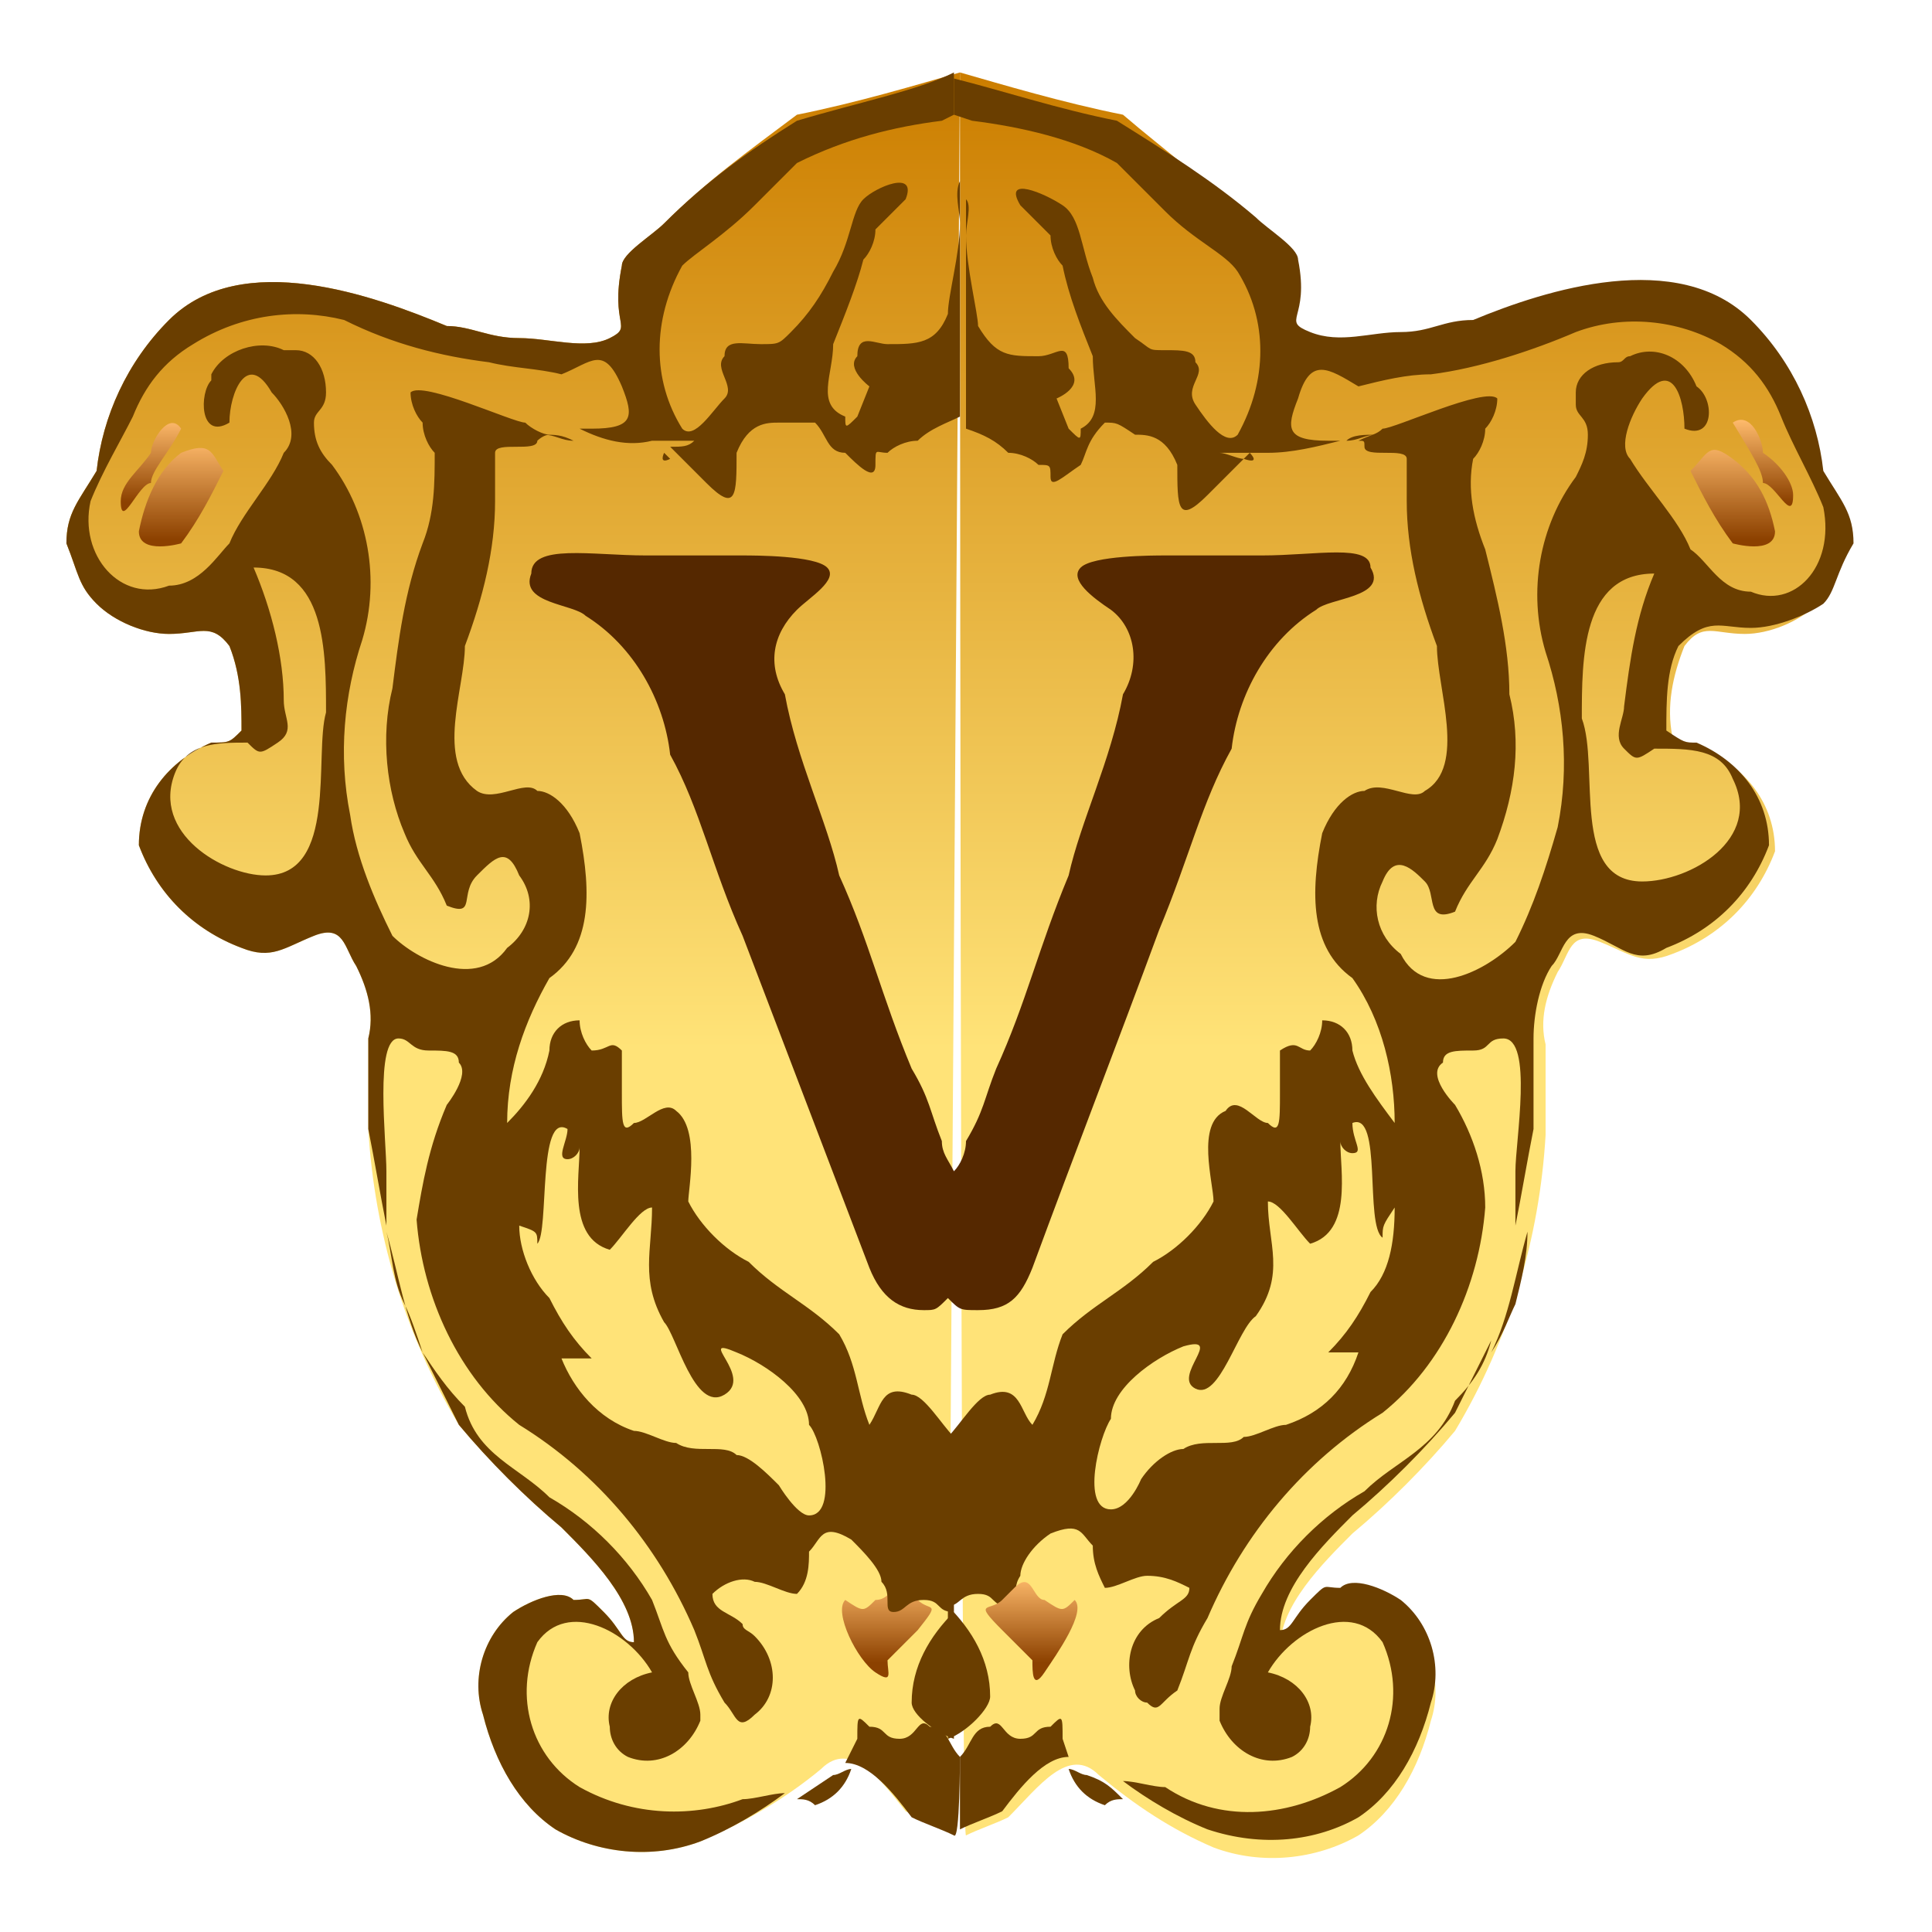 <?xml version="1.0" encoding="utf-8"?>
<!-- Generator: Adobe Illustrator 24.0.3, SVG Export Plug-In . SVG Version: 6.00 Build 0)  -->
<svg version="1.1" id="图层_1" xmlns="http://www.w3.org/2000/svg" xmlns:xlink="http://www.w3.org/1999/xlink" x="0px" y="0px"
	 viewBox="0 0 32 32" style="enable-background:new 0 0 32 32;" xml:space="preserve">
<style type="text/css">
	.st0{fill:url(#SVGID_1_);}
	.st1{fill:#6A3E00;}
	.st2{fill:url(#SVGID_2_);}
	.st3{fill:url(#SVGID_3_);}
	.st4{fill:url(#SVGID_4_);}
	.st5{fill:url(#SVGID_5_);}
	.st6{fill:#552800;}
	.st7{fill:url(#SVGID_6_);}
	.st8{fill:url(#SVGID_7_);}
	.st9{fill:url(#SVGID_8_);}
	.st10{fill:#552800;fill-opacity:0;}
</style>
<title>威尼斯</title>
<g id="图层_2_1_">
	<g id="图层_1-2">
		
			<linearGradient id="SVGID_1_" gradientUnits="userSpaceOnUse" x1="8.495" y1="3.47" x2="8.495" y2="32.71" gradientTransform="matrix(1 0 0 -1 0 34)">
			<stop  offset="0" style="stop-color:#FFE378"/>
			<stop  offset="0.45" style="stop-color:#FFE378"/>
			<stop  offset="1" style="stop-color:#CC7E00"/>
		</linearGradient>
		<path class="st0" d="M15.9,1.2c-0.7,0.2-1.7,0.5-2.7,0.7C12.4,2.5,11.7,3,11,3.7c-0.2,0.2-0.7,0.5-0.7,0.7c-0.2,1,0.2,1-0.2,1.2
			s-1,0-1.5,0S7.8,5.4,7.4,5.4C6.2,4.9,4,4.1,2.8,5.3C2.1,6,1.7,6.9,1.6,7.8C1.3,8.3,1.1,8.5,1.1,9c0.2,0.5,0.2,0.7,0.5,1
			c0.3,0.3,0.8,0.5,1.2,0.5c0.5,0,0.7-0.2,1,0.2C4,11.2,4,11.7,4,12.1c-0.2,0.2-0.2,0.2-0.5,0.2c-0.7,0.3-1.2,0.9-1.2,1.7
			c0.3,0.8,0.9,1.4,1.7,1.7c0.5,0.2,0.7,0,1.2-0.2s0.5,0.2,0.7,0.5c0.2,0.4,0.3,0.8,0.2,1.2v1.5c0.1,1.7,0.6,3.4,1.5,4.9
			c0.5,0.6,1.1,1.2,1.7,1.7c0.5,0.5,1.2,1.2,1.2,1.9c-0.2,0-0.2-0.2-0.5-0.5s-0.2-0.2-0.5-0.2c-0.2-0.2-0.7,0-1,0.2
			c-0.5,0.4-0.7,1.1-0.5,1.7c0.2,0.8,0.6,1.5,1.2,1.9c0.7,0.4,1.6,0.5,2.4,0.2c0.7-0.3,1.4-0.7,2-1.2c0.5-0.5,1,0.2,1.4,0.7
			c0.2,0.1,0.5,0.2,0.7,0.3L15.9,1.2L15.9,1.2z"/>
		<path class="st1" d="M11.1,7.6L11,7.5C11,7.5,10.9,7.7,11.1,7.6z"/>
		<path class="st1" d="M9,7.2c0.2,0,0.3,0.1,0.5,0.1C9.3,7.2,9.2,7.2,9,7.2z"/>
		<path class="st1" d="M6.7,21.6c0.1,0.2,0.2,0.5,0.3,0.8c-0.3-0.6-0.4-1.3-0.6-2C6.5,20.8,6.5,21.2,6.7,21.6z"/>
		<path class="st1" d="M13.2,29.8c0.1,0,0.2,0,0.3,0.1c0.3-0.1,0.5-0.3,0.6-0.6c-0.1,0-0.2,0.1-0.3,0.1L13.2,29.8z"/>
		<path class="st1" d="M9.6,29.6c-0.8-0.5-1.1-1.5-0.7-2.4c0.5-0.7,1.5-0.2,1.9,0.5c-0.5,0.1-0.8,0.5-0.7,0.9c0,0.2,0.1,0.4,0.3,0.5
			c0.5,0.2,1-0.1,1.2-0.6c0,0,0-0.1,0-0.1c0-0.2-0.2-0.5-0.2-0.7C11,27.2,11,27,10.8,26.5c-0.4-0.7-1-1.3-1.7-1.7
			c-0.5-0.5-1.2-0.7-1.4-1.5C7.4,23,7.2,22.7,7,22.4c0.2,0.4,0.4,0.8,0.6,1.2c0.5,0.6,1.1,1.2,1.7,1.7c0.5,0.5,1.2,1.2,1.2,1.9
			c-0.2,0-0.2-0.2-0.5-0.5s-0.2-0.2-0.5-0.2c-0.2-0.2-0.7,0-1,0.2c-0.5,0.4-0.7,1.1-0.5,1.7c0.2,0.8,0.6,1.5,1.2,1.9
			c0.7,0.4,1.6,0.5,2.4,0.2c0.5-0.2,1-0.5,1.4-0.8c-0.2,0-0.5,0.1-0.7,0.1C11.5,30.1,10.5,30.1,9.6,29.6z"/>
		<path class="st1" d="M15.9,29.1c-0.2-0.2-0.2-0.5-0.5-0.5c-0.2-0.2-0.2,0.2-0.5,0.2s-0.2-0.2-0.5-0.2c-0.2-0.2-0.2-0.2-0.2,0.2
			L14,29.2c0.4,0,0.8,0.5,1.1,0.9c0.2,0.1,0.5,0.2,0.7,0.3C15.9,30.5,15.9,29.1,15.9,29.1z"/>
		
			<linearGradient id="SVGID_2_" gradientUnits="userSpaceOnUse" x1="2.515" y1="3257.04" x2="2.515" y2="3258.4" gradientTransform="matrix(1 0 0 1 0 -3250.08)">
			<stop  offset="0" style="stop-color:#FFBB6C"/>
			<stop  offset="1" style="stop-color:#8C4100"/>
		</linearGradient>
		<path class="st2" d="M3,7.1C2.8,6.8,2.5,7.3,2.5,7.5C2.3,7.8,2,8,2,8.3C2,8.8,2.3,8,2.5,8C2.5,7.8,2.8,7.5,3,7.1z"/>
		
			<linearGradient id="SVGID_3_" gradientUnits="userSpaceOnUse" x1="3.015" y1="3257.35" x2="3.015" y2="3259.02" gradientTransform="matrix(1 0 0 1 0 -3250.08)">
			<stop  offset="0" style="stop-color:#FFBB6C"/>
			<stop  offset="1" style="stop-color:#8C4100"/>
		</linearGradient>
		<path class="st3" d="M3,7.5C2.6,7.8,2.4,8.3,2.3,8.8C2.3,9.2,3,9,3,9c0.3-0.4,0.5-0.8,0.7-1.2C3.5,7.5,3.5,7.3,3,7.5z"/>
		
			<linearGradient id="SVGID_4_" gradientUnits="userSpaceOnUse" x1="14.665" y1="3276.19" x2="14.665" y2="3277.62" gradientTransform="matrix(1 0 0 1 0 -3250.08)">
			<stop  offset="0" style="stop-color:#FFBB6C"/>
			<stop  offset="1" style="stop-color:#8C4100"/>
		</linearGradient>
		<path class="st4" d="M15.2,26.5l-0.2-0.2c-0.2-0.2-0.2,0.2-0.5,0.2c-0.2,0.2-0.2,0.2-0.5,0c-0.2,0.2,0.2,1,0.5,1.2s0.2,0,0.2-0.2
			l0.5-0.5C15.6,26.5,15.4,26.7,15.2,26.5z"/>
		
			<linearGradient id="SVGID_5_" gradientUnits="userSpaceOnUse" x1="-1815.325" y1="3.47" x2="-1815.325" y2="32.71" gradientTransform="matrix(-1 0 0 -1 -1792.04 34)">
			<stop  offset="0" style="stop-color:#FFE378"/>
			<stop  offset="0.45" style="stop-color:#FFE378"/>
			<stop  offset="1" style="stop-color:#CC7E00"/>
		</linearGradient>
		<path class="st5" d="M15.9,1.2c0.7,0.2,1.7,0.5,2.7,0.7C19.3,2.5,20,3,20.7,3.7c0.2,0.2,0.7,0.5,0.7,0.7c0.2,1-0.2,1,0.2,1.2
			s1,0,1.5,0s0.7-0.2,1.2-0.2c1.2-0.5,3.4-1.2,4.6,0c0.7,0.6,1.1,1.5,1.2,2.4c0.2,0.5,0.5,0.7,0.5,1.2c-0.2,0.5-0.2,0.7-0.5,1
			c-0.3,0.3-0.8,0.5-1.2,0.5c-0.5,0-0.7-0.2-1,0.2c-0.2,0.5-0.3,1-0.2,1.5c0.2,0.2,0.2,0.2,0.5,0.2c0.7,0.3,1.2,0.9,1.2,1.7
			c-0.3,0.8-0.9,1.4-1.7,1.7c-0.5,0.2-0.7,0-1.2-0.2s-0.5,0.2-0.7,0.5c-0.2,0.4-0.3,0.8-0.2,1.2v1.5c-0.1,1.7-0.6,3.4-1.5,4.9
			c-0.5,0.6-1.1,1.2-1.7,1.7c-0.5,0.5-1.2,1.2-1.2,1.9c0.2,0,0.2-0.2,0.5-0.5s0.2-0.2,0.5-0.2c0.2-0.2,0.7,0,1,0.2
			c0.5,0.4,0.7,1.1,0.5,1.7c-0.2,0.8-0.6,1.5-1.2,1.9c-0.7,0.4-1.6,0.5-2.4,0.2c-0.7-0.3-1.3-0.7-1.9-1.2c-0.5-0.5-1,0.2-1.5,0.7
			c-0.2,0.1-0.5,0.2-0.7,0.3C15.9,30.5,15.9,1.2,15.9,1.2z"/>
		<path class="st1" d="M20.6,7.6l0.1-0.1C20.7,7.5,20.9,7.7,20.6,7.6z"/>
		<path class="st1" d="M22.8,7.2c-0.2,0-0.3,0.1-0.5,0.1C22.4,7.2,22.6,7.2,22.8,7.2z"/>
		<path class="st1" d="M25.1,21.6c-0.1,0.2-0.2,0.5-0.4,0.8c0.3-0.6,0.4-1.3,0.6-2C25.3,20.8,25.2,21.2,25.1,21.6z"/>
		<path class="st1" d="M18.6,29.8c-0.1,0-0.2,0-0.3,0.1c-0.3-0.1-0.5-0.3-0.6-0.6c0.1,0,0.2,0.1,0.3,0.1
			C18.3,29.5,18.4,29.6,18.6,29.8z"/>
		<path class="st1" d="M22.2,29.6c0.8-0.5,1.1-1.5,0.7-2.4c-0.5-0.7-1.5-0.2-1.9,0.5c0.5,0.1,0.8,0.5,0.7,0.9c0,0.2-0.1,0.4-0.3,0.5
			c-0.5,0.2-1-0.1-1.2-0.6c0,0,0-0.1,0-0.2c0-0.2,0.2-0.5,0.2-0.7c0.2-0.5,0.2-0.7,0.5-1.2c0.4-0.7,1-1.3,1.7-1.7
			c0.5-0.5,1.2-0.7,1.5-1.5c0.3-0.3,0.5-0.6,0.6-1c-0.2,0.4-0.4,0.8-0.6,1.2c-0.5,0.6-1.1,1.2-1.7,1.7c-0.5,0.5-1.2,1.2-1.2,1.9
			c0.2,0,0.2-0.2,0.5-0.5s0.2-0.2,0.5-0.2c0.2-0.2,0.7,0,1,0.2c0.5,0.4,0.7,1.1,0.5,1.7c-0.2,0.8-0.6,1.5-1.2,1.9
			c-0.7,0.4-1.6,0.5-2.5,0.2c-0.5-0.2-1-0.5-1.4-0.8c0.2,0,0.5,0.1,0.7,0.1C20.2,30.2,21.3,30.1,22.2,29.6z"/>
		<path class="st1" d="M15.9,29.1c0.2-0.2,0.2-0.5,0.5-0.5c0.2-0.2,0.2,0.2,0.5,0.2s0.2-0.2,0.5-0.2c0.2-0.2,0.2-0.2,0.2,0.2
			l0.1,0.3c-0.4,0-0.8,0.5-1.1,0.9c-0.2,0.1-0.5,0.2-0.7,0.3L15.9,29.1L15.9,29.1z"/>
		<path class="st1" d="M13.2,2c-0.8,0.5-1.5,1-2.2,1.7c-0.2,0.2-0.7,0.5-0.7,0.7c-0.2,1,0.2,1-0.2,1.2s-1,0-1.5,0S7.8,5.4,7.4,5.4
			C6.2,4.9,4,4.1,2.8,5.3C2.1,6,1.7,6.9,1.6,7.8C1.3,8.3,1.1,8.5,1.1,9c0.2,0.5,0.2,0.7,0.5,1c0.3,0.3,0.8,0.5,1.2,0.5
			c0.5,0,0.7-0.2,1,0.2C4,11.2,4,11.7,4,12.1c-0.2,0.2-0.2,0.2-0.5,0.2c-0.7,0.3-1.2,0.9-1.2,1.7c0.3,0.8,0.9,1.4,1.7,1.7
			c0.5,0.2,0.7,0,1.2-0.2s0.5,0.2,0.7,0.5c0.2,0.4,0.3,0.8,0.2,1.2v1.5c0.1,0.5,0.2,1.1,0.3,1.6c0-0.3,0-0.6,0-0.9
			c0-0.5-0.2-2.2,0.2-2.2c0.2,0,0.2,0.2,0.5,0.2s0.5,0,0.5,0.2c0.2,0.2-0.2,0.7-0.2,0.7C7.1,19,7,19.6,6.9,20.2
			c0.1,1.3,0.7,2.6,1.7,3.4c1.3,0.8,2.3,2,2.9,3.4c0.2,0.5,0.2,0.7,0.5,1.2c0.2,0.2,0.2,0.5,0.5,0.2c0.4-0.3,0.4-0.9,0-1.3
			c-0.1-0.1-0.2-0.1-0.2-0.2c-0.2-0.2-0.5-0.2-0.5-0.5c0.2-0.2,0.5-0.3,0.7-0.2c0.2,0,0.5,0.2,0.7,0.2c0.2-0.2,0.2-0.5,0.2-0.7
			c0.2-0.2,0.2-0.5,0.7-0.2c0.2,0.2,0.5,0.5,0.5,0.7c0.2,0.2,0,0.5,0.2,0.5s0.2-0.2,0.5-0.2s0.2,0.2,0.5,0.2
			c-0.4,0.4-0.7,0.9-0.7,1.5c0,0.2,0.4,0.5,0.7,0.6v-5l0,0c-0.2-0.2-0.5-0.7-0.7-0.7c-0.5-0.2-0.5,0.2-0.7,0.5
			c-0.2-0.5-0.2-1-0.5-1.5c-0.5-0.5-1-0.7-1.5-1.2c-0.4-0.2-0.8-0.6-1-1c0-0.2,0.2-1.2-0.2-1.5c-0.2-0.2-0.5,0.2-0.7,0.2
			c-0.2,0.2-0.2,0-0.2-0.5v-0.7c-0.2-0.2-0.2,0-0.5,0c-0.1-0.1-0.2-0.3-0.2-0.5c-0.3,0-0.5,0.2-0.5,0.5c-0.1,0.5-0.4,0.9-0.7,1.2
			c0-0.9,0.3-1.7,0.7-2.4c0.7-0.5,0.7-1.4,0.5-2.4c-0.2-0.5-0.5-0.7-0.7-0.7c-0.2-0.2-0.7,0.2-1,0c-0.7-0.5-0.2-1.7-0.2-2.4
			c0.3-0.8,0.5-1.6,0.5-2.4V7.5c0-0.2,0.7,0,0.7-0.2c0,0,0.1-0.1,0.2-0.1c-0.1,0-0.3-0.1-0.4-0.2c-0.2,0-1.7-0.7-1.9-0.5
			c0,0.2,0.1,0.4,0.2,0.5c0,0.2,0.1,0.4,0.2,0.5c0,0.5,0,1-0.2,1.5c-0.3,0.8-0.4,1.6-0.5,2.4c-0.2,0.8-0.1,1.7,0.2,2.4
			c0.2,0.5,0.5,0.7,0.7,1.2c0.5,0.2,0.2-0.2,0.5-0.5s0.5-0.5,0.7,0c0.3,0.4,0.2,0.9-0.2,1.2c0,0,0,0,0,0c-0.5,0.7-1.5,0.2-1.9-0.2
			c-0.3-0.6-0.6-1.3-0.7-2c-0.2-1-0.1-2,0.2-2.9c0.3-1,0.1-2.1-0.5-2.9C5.3,7.5,5.2,7.3,5.2,7c0-0.2,0.2-0.2,0.2-0.5
			c0-0.4-0.2-0.7-0.5-0.7c-0.1,0-0.1,0-0.2,0c-0.4-0.2-1,0-1.2,0.4c0,0,0,0.1,0,0.1C3.3,6.5,3.3,7.3,3.8,7c0-0.5,0.3-1.2,0.7-0.5
			c0.2,0.2,0.5,0.7,0.2,1C4.5,8,4,8.5,3.8,9c-0.2,0.2-0.5,0.7-1,0.7C2,10,1.3,9.2,1.5,8.3c0.2-0.5,0.5-1,0.7-1.4
			c0.2-0.5,0.5-0.9,1-1.2C4,5.2,4.9,5.1,5.7,5.3c0.8,0.4,1.6,0.6,2.4,0.7c0.4,0.1,0.8,0.1,1.2,0.2c0.5-0.2,0.7-0.5,1,0.2
			c0.2,0.5,0.2,0.7-0.5,0.7H9.6c0.4,0.2,0.8,0.3,1.2,0.2h0.7c-0.1,0.1-0.2,0.1-0.4,0.1l0.6,0.6c0.5,0.5,0.5,0.2,0.5-0.5
			c0.2-0.5,0.5-0.5,0.7-0.5C13.2,7,13.2,7,13.5,7c0.2,0.2,0.2,0.5,0.5,0.5c0.2,0.2,0.5,0.5,0.5,0.2s0-0.2,0.2-0.2
			c0.1-0.1,0.3-0.2,0.5-0.2c0.2-0.2,0.5-0.3,0.7-0.4V5.1l0,0V3c-0.1,0.2,0,0.5,0,0.7c0,0.5-0.2,1.2-0.2,1.5c-0.2,0.5-0.5,0.5-1,0.5
			c-0.2,0-0.5-0.2-0.5,0.2c-0.2,0.2,0.2,0.5,0.2,0.5l-0.2,0.5c-0.2,0.2-0.2,0.2-0.2,0c-0.5-0.2-0.2-0.7-0.2-1.2
			c0.2-0.5,0.4-1,0.5-1.4c0.1-0.1,0.2-0.3,0.2-0.5l0.5-0.5c0.2-0.5-0.5-0.2-0.7,0s-0.2,0.7-0.5,1.2c-0.2,0.4-0.4,0.7-0.7,1
			c-0.2,0.2-0.2,0.2-0.5,0.2S12,5.6,12,5.9c-0.2,0.2,0.2,0.5,0,0.7s-0.5,0.7-0.7,0.5c-0.5-0.8-0.5-1.8,0-2.7c0.2-0.2,0.7-0.5,1.2-1
			l0.7-0.7C14,2.3,14.8,2.1,15.6,2l0.2-0.1V1.2l0,0C15.2,1.5,14.2,1.7,13.2,2z M8.9,20.6c0.2-0.2,0-2.2,0.5-1.9c0,0.2-0.2,0.5,0,0.5
			c0.1,0,0.2-0.1,0.2-0.2c0,0,0,0,0,0c0,0.5-0.2,1.5,0.5,1.7c0.2-0.2,0.5-0.7,0.7-0.7c0,0.7-0.2,1.2,0.2,1.9c0.2,0.2,0.5,1.5,1,1.2
			s-0.5-1,0.2-0.7c0.5,0.2,1.2,0.7,1.2,1.2c0.2,0.2,0.5,1.5,0,1.5c-0.2,0-0.5-0.5-0.5-0.5c-0.2-0.2-0.5-0.5-0.7-0.5
			c-0.2-0.2-0.7,0-1-0.2c-0.2,0-0.5-0.2-0.7-0.2c-0.6-0.2-1-0.7-1.2-1.2h0.5c-0.3-0.3-0.5-0.6-0.7-1c-0.3-0.3-0.5-0.8-0.5-1.2
			C8.9,20.4,8.9,20.4,8.9,20.6z M4.7,11.6c0-0.7-0.2-1.5-0.5-2.2c1.2,0,1.2,1.4,1.2,2.4c-0.2,0.7,0.2,2.7-1,2.7
			c-0.7,0-1.9-0.7-1.5-1.7c0.2-0.5,0.7-0.5,1.2-0.5c0.2,0.2,0.2,0.2,0.5,0S4.7,11.9,4.7,11.6L4.7,11.6z"/>
		<path class="st1" d="M29,10.4c0.4,0,0.9-0.2,1.2-0.4c0.2-0.2,0.2-0.5,0.5-1c0-0.5-0.2-0.7-0.5-1.2C30.1,6.9,29.7,6,29,5.3
			c-1.2-1.2-3.4-0.5-4.6,0c-0.5,0-0.7,0.2-1.2,0.2s-1,0.2-1.5,0s0-0.2-0.2-1.2c0-0.2-0.5-0.5-0.7-0.7C20.1,3,19.3,2.5,18.5,2
			c-1-0.2-1.9-0.5-2.7-0.7l0,0v0.6L16.1,2c0.8,0.1,1.7,0.3,2.4,0.7C18.8,3,19,3.2,19.3,3.5c0.5,0.5,1,0.7,1.2,1
			c0.5,0.8,0.5,1.8,0,2.7c-0.2,0.2-0.5-0.2-0.7-0.5s0.2-0.5,0-0.7c0-0.2-0.2-0.2-0.5-0.2s-0.2,0-0.5-0.2c-0.3-0.3-0.6-0.6-0.7-1
			c-0.2-0.5-0.2-1-0.5-1.2s-1-0.5-0.7,0l0.5,0.5c0,0.2,0.1,0.4,0.2,0.5c0.1,0.5,0.3,1,0.5,1.5c0,0.5,0.2,1-0.2,1.2
			c0,0.2,0,0.2-0.2,0l-0.2-0.5c0,0,0.5-0.2,0.2-0.5c0-0.5-0.2-0.2-0.5-0.2c-0.5,0-0.7,0-1-0.5c0-0.2-0.2-1-0.2-1.5
			c0-0.2,0.1-0.5,0-0.6v2.1l0,0v1.7c0.3,0.1,0.5,0.2,0.7,0.4c0.2,0,0.4,0.1,0.5,0.2c0.2,0,0.2,0,0.2,0.2c0,0.2,0.2,0,0.5-0.2
			C18,7.5,18,7.3,18.3,7c0.2,0,0.2,0,0.5,0.2c0.2,0,0.5,0,0.7,0.5c0,0.7,0,1,0.5,0.5l0.6-0.6c-0.1,0-0.3-0.1-0.4-0.1H21
			c0.4,0,0.8-0.1,1.2-0.2h0.1l-0.3,0c-0.7,0-0.7-0.2-0.5-0.7c0.2-0.7,0.5-0.5,1-0.2c0.4-0.1,0.8-0.2,1.2-0.2
			c0.8-0.1,1.7-0.4,2.4-0.7c0.8-0.3,1.7-0.2,2.4,0.2c0.5,0.3,0.8,0.7,1,1.2c0.2,0.5,0.5,1,0.7,1.5c0.2,1-0.5,1.7-1.2,1.4
			c-0.5,0-0.7-0.5-1-0.7c-0.2-0.5-0.7-1-1-1.5c-0.2-0.2,0-0.7,0.2-1c0.5-0.7,0.7,0,0.7,0.5c0.5,0.2,0.5-0.5,0.2-0.7
			c-0.2-0.5-0.7-0.7-1.1-0.5c-0.1,0-0.1,0.1-0.2,0.1c-0.4,0-0.7,0.2-0.7,0.5c0,0.1,0,0.1,0,0.2c0,0.2,0.2,0.2,0.2,0.5
			c0,0.3-0.1,0.5-0.2,0.7c-0.6,0.8-0.8,1.9-0.5,2.9c0.3,0.9,0.4,1.9,0.2,2.9c-0.2,0.7-0.4,1.3-0.7,1.9c-0.5,0.5-1.5,1-1.9,0.2
			c-0.4-0.3-0.5-0.8-0.3-1.2c0,0,0,0,0,0c0.2-0.5,0.5-0.2,0.7,0s0,0.7,0.5,0.5c0.2-0.5,0.5-0.7,0.7-1.2c0.3-0.8,0.4-1.6,0.2-2.4
			c0-0.8-0.2-1.6-0.4-2.4c-0.2-0.5-0.3-1-0.2-1.5c0.1-0.1,0.2-0.3,0.2-0.5c0.1-0.1,0.2-0.3,0.2-0.5c-0.2-0.2-1.7,0.5-1.9,0.5
			c-0.1,0.1-0.2,0.1-0.4,0.2c0.1,0,0.1,0,0.1,0.1c0,0.2,0.7,0,0.7,0.2v0.7c0,0.8,0.2,1.6,0.5,2.4c0,0.7,0.5,2-0.2,2.4
			c-0.2,0.2-0.7-0.2-1,0c-0.2,0-0.5,0.2-0.7,0.7c-0.2,1-0.2,1.9,0.5,2.4c0.5,0.7,0.7,1.6,0.7,2.4c-0.3-0.4-0.6-0.8-0.7-1.2
			c0-0.3-0.2-0.5-0.5-0.5c0,0.2-0.1,0.4-0.2,0.5c-0.2,0-0.2-0.2-0.5,0v0.7c0,0.5,0,0.7-0.2,0.5c-0.2,0-0.5-0.5-0.7-0.2
			c-0.5,0.2-0.2,1.2-0.2,1.5c-0.2,0.4-0.6,0.8-1,1c-0.5,0.5-1,0.7-1.5,1.2c-0.2,0.5-0.2,1-0.5,1.5c-0.2-0.2-0.2-0.7-0.7-0.5
			c-0.2,0-0.5,0.5-0.7,0.7l0,0v5c0.3-0.1,0.7-0.5,0.7-0.7c0-0.6-0.3-1.1-0.7-1.5c0.2,0,0.2-0.2,0.5-0.2s0.2,0.2,0.5,0.2
			s0-0.2,0.2-0.5c0-0.2,0.2-0.5,0.5-0.7c0.5-0.2,0.5,0,0.7,0.2c0,0.3,0.1,0.5,0.2,0.7c0.2,0,0.5-0.2,0.7-0.2c0.3,0,0.5,0.1,0.7,0.2
			c0,0.2-0.2,0.2-0.5,0.5c-0.5,0.2-0.6,0.8-0.4,1.2c0,0.1,0.1,0.2,0.2,0.2c0.2,0.2,0.2,0,0.5-0.2c0.2-0.5,0.2-0.7,0.5-1.2
			c0.6-1.4,1.6-2.6,2.9-3.4c1-0.8,1.6-2.1,1.7-3.4c0-0.6-0.2-1.2-0.5-1.7c0,0-0.5-0.5-0.2-0.7c0-0.2,0.2-0.2,0.5-0.2
			s0.2-0.2,0.5-0.2c0.5,0,0.2,1.7,0.2,2.2c0,0.3,0,0.6,0,0.9c0.1-0.5,0.2-1.1,0.3-1.6v-1.5c0-0.4,0.1-0.9,0.3-1.2
			c0.2-0.2,0.2-0.7,0.7-0.5s0.7,0.5,1.2,0.2c0.8-0.3,1.4-0.9,1.7-1.7c0-0.8-0.5-1.4-1.2-1.7c-0.2,0-0.2,0-0.5-0.2c0-0.5,0-1,0.2-1.4
			C28.3,10.2,28.5,10.4,29,10.4z M22.7,21.4c-0.2,0.4-0.4,0.7-0.7,1h0.5c-0.2,0.6-0.6,1-1.2,1.2c-0.2,0-0.5,0.2-0.7,0.2
			c-0.2,0.2-0.7,0-1,0.2c-0.2,0-0.5,0.2-0.7,0.5c0,0-0.2,0.5-0.5,0.5c-0.5,0-0.2-1.2,0-1.5c0-0.5,0.7-1,1.2-1.2
			c0.7-0.2-0.2,0.5,0.2,0.7s0.7-1,1-1.2c0.5-0.7,0.2-1.2,0.2-1.9c0.2,0,0.5,0.5,0.7,0.7c0.7-0.2,0.5-1.2,0.5-1.7
			c0,0.1,0.1,0.2,0.2,0.2c0.2,0,0-0.2,0-0.5c0.5-0.2,0.2,1.7,0.5,1.9c0-0.2,0-0.2,0.2-0.5C23.1,20.6,23,21.1,22.7,21.4z M28.7,12.9
			c0.5,1-0.7,1.7-1.5,1.7c-1.2,0-0.7-1.9-1-2.7c0-1,0-2.4,1.2-2.4c-0.3,0.7-0.4,1.4-0.5,2.2c0,0.2-0.2,0.5,0,0.7s0.2,0.2,0.5,0
			C28,12.4,28.5,12.4,28.7,12.9z"/>
		<path class="st6" d="M20.9,9.2h-1.6c-0.2,0-1.2,0-1.4,0.2s0.2,0.5,0.5,0.7c0.4,0.3,0.5,0.9,0.2,1.4c-0.2,1.1-0.7,2.1-0.9,3
			c-0.5,1.2-0.7,2.1-1.2,3.2c-0.2,0.5-0.2,0.7-0.5,1.2c0,0.2-0.1,0.4-0.2,0.5c-0.1-0.2-0.2-0.3-0.2-0.5c-0.2-0.5-0.2-0.7-0.5-1.2
			c-0.5-1.2-0.7-2.1-1.2-3.2c-0.2-0.9-0.7-1.9-0.9-3c-0.3-0.5-0.2-1,0.2-1.4c0.2-0.2,0.7-0.5,0.5-0.7s-1.2-0.2-1.4-0.2h-1.6
			C9.8,9.2,8.8,9,8.8,9.5c-0.2,0.5,0.7,0.5,0.9,0.7c0.8,0.5,1.3,1.4,1.4,2.3c0.5,0.9,0.7,1.9,1.2,3l2.1,5.5c0.2,0.5,0.5,0.7,0.9,0.7
			c0.2,0,0.2,0,0.4-0.2c0.2,0.2,0.2,0.2,0.5,0.2c0.5,0,0.7-0.2,0.9-0.7c0.7-1.9,1.4-3.7,2.1-5.6c0.5-1.2,0.7-2.1,1.2-3
			c0.1-0.9,0.6-1.8,1.4-2.3c0.2-0.2,1.2-0.2,0.9-0.7C22.7,9,21.8,9.2,20.9,9.2z"/>
		
			<linearGradient id="SVGID_6_" gradientUnits="userSpaceOnUse" x1="-1821.265" y1="3257.04" x2="-1821.265" y2="3258.4" gradientTransform="matrix(-1 0 0 1 -1792.04 -3250.08)">
			<stop  offset="0" style="stop-color:#FFBB6C"/>
			<stop  offset="1" style="stop-color:#8C4100"/>
		</linearGradient>
		<path class="st7" d="M29.2,8c0.2,0,0.5,0.7,0.5,0.2c0-0.2-0.2-0.5-0.5-0.7c0-0.2-0.2-0.7-0.5-0.5C29,7.5,29.2,7.8,29.2,8z"/>
		
			<linearGradient id="SVGID_7_" gradientUnits="userSpaceOnUse" x1="-1820.775" y1="3257.35" x2="-1820.775" y2="3259.02" gradientTransform="matrix(-1 0 0 1 -1792.04 -3250.08)">
			<stop  offset="0" style="stop-color:#FFBB6C"/>
			<stop  offset="1" style="stop-color:#8C4100"/>
		</linearGradient>
		<path class="st8" d="M28,7.8c0.2,0.4,0.4,0.8,0.7,1.2c0,0,0.7,0.2,0.7-0.2c-0.1-0.5-0.3-0.9-0.7-1.2C28.3,7.3,28.3,7.5,28,7.8z"/>
		
			<linearGradient id="SVGID_8_" gradientUnits="userSpaceOnUse" x1="-1809.145" y1="3276.19" x2="-1809.145" y2="3277.62" gradientTransform="matrix(-1 0 0 1 -1792.04 -3250.08)">
			<stop  offset="0" style="stop-color:#FFBB6C"/>
			<stop  offset="1" style="stop-color:#8C4100"/>
		</linearGradient>
		<path class="st9" d="M16.6,27l0.5,0.5c0,0.2,0,0.5,0.2,0.2s0.7-1,0.5-1.2c-0.2,0.2-0.2,0.2-0.5,0c-0.2,0-0.2-0.5-0.5-0.2l-0.2,0.2
			C16.4,26.7,16.1,26.5,16.6,27z"/>
		<rect class="st10" width="32" height="32"/>
	</g>
</g>
</svg>
